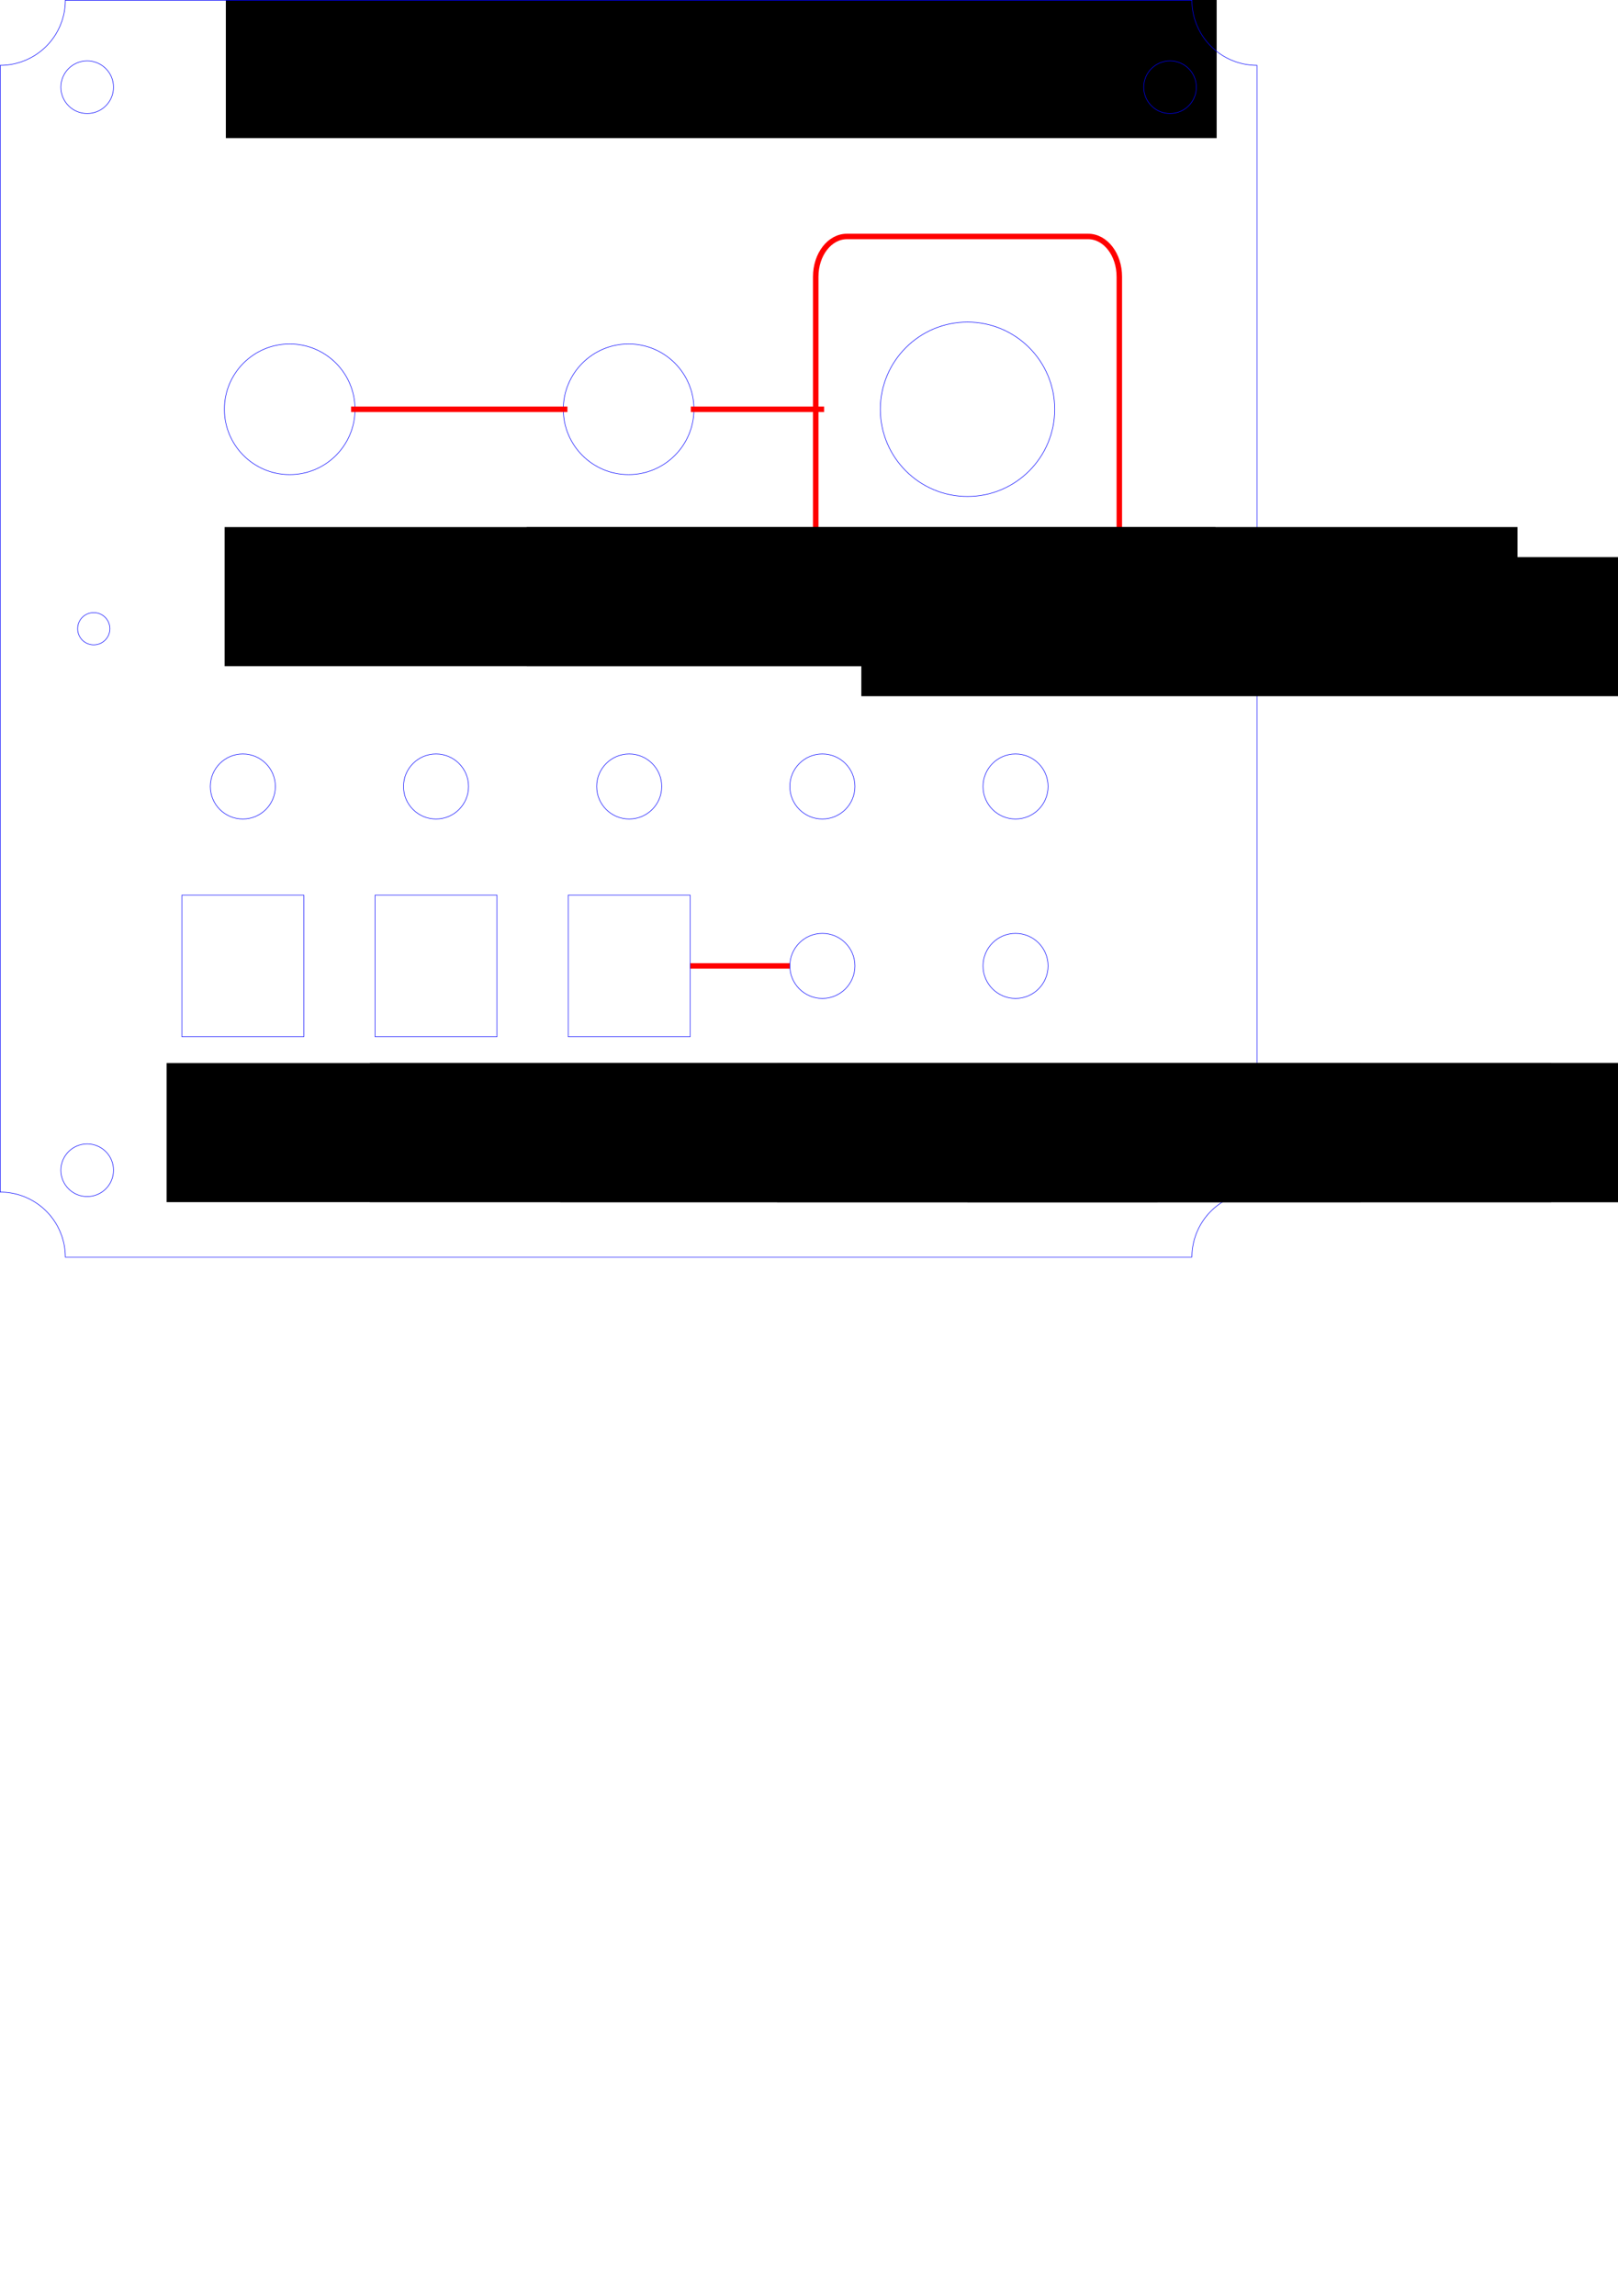 <?xml version="1.0" encoding="UTF-8" standalone="no"?>
<svg
   xmlns:dc="http://purl.org/dc/elements/1.1/"
   xmlns:cc="http://creativecommons.org/ns#"
   xmlns:rdf="http://www.w3.org/1999/02/22-rdf-syntax-ns#"
   xmlns:svg="http://www.w3.org/2000/svg"
   xmlns="http://www.w3.org/2000/svg"
   xmlns:sodipodi="http://sodipodi.sourceforge.net/DTD/sodipodi-0.dtd"
   xmlns:inkscape="http://www.inkscape.org/namespaces/inkscape"
   width="148mm"
   height="210mm"
   viewBox="0 0 148 210"
   version="1.1"
   id="svg8"
   inkscape:version="1.0.2-2 (e86c870879, 2021-01-15)"
   sodipodi:docname="Executive_Actions_Control_Module.svg">
  <defs
     id="defs2">
    <rect
       x="145.389"
       y="-153.356"
       width="47.89"
       height="16.272"
       id="rect975" />
    <rect
       x="145.389"
       y="-153.356"
       width="47.89"
       height="16.272"
       id="rect975-3" />
    <rect
       x="145.389"
       y="-153.356"
       width="47.89"
       height="16.272"
       id="rect988" />
    <rect
       x="145.389"
       y="-153.356"
       width="47.89"
       height="16.272"
       id="rect975-3-8" />
    <rect
       x="145.389"
       y="-153.356"
       width="47.89"
       height="16.272"
       id="rect1024" />
    <rect
       x="145.389"
       y="-153.356"
       width="47.89"
       height="16.272"
       id="rect975-3-2" />
    <rect
       x="145.389"
       y="-153.356"
       width="47.89"
       height="16.272"
       id="rect947" />
    <rect
       x="125.28"
       y="-133.777"
       width="42.995"
       height="13.097"
       id="rect1003-6-1-7-4-4-88" />
    <rect
       x="125.28"
       y="-133.777"
       width="42.995"
       height="13.097"
       id="rect1022" />
    <rect
       x="125.28"
       y="-133.777"
       width="42.995"
       height="13.097"
       id="rect1003-6-9-2-9-5-9-9" />
    <rect
       x="125.28"
       y="-133.777"
       width="42.995"
       height="13.097"
       id="rect1025" />
    <rect
       x="125.28"
       y="-133.777"
       width="42.995"
       height="13.097"
       id="rect1003-6-1-7-4-4-88-5" />
    <rect
       x="125.28"
       y="-133.777"
       width="42.995"
       height="13.097"
       id="rect1098" />
    <rect
       x="125.28"
       y="-133.777"
       width="42.995"
       height="13.097"
       id="rect1003-6-9-2-9-5-9-9-3" />
    <rect
       x="125.28"
       y="-133.777"
       width="42.995"
       height="13.097"
       id="rect1101" />
    <rect
       x="125.28"
       y="-133.777"
       width="42.995"
       height="13.097"
       id="rect1003-6-1-7-4-4-88-5-4" />
    <rect
       x="125.28"
       y="-133.777"
       width="42.995"
       height="13.097"
       id="rect1393" />
    <rect
       x="125.28"
       y="-133.777"
       width="42.995"
       height="13.097"
       id="rect1003-6-9-2-9-5-9-9-3-0" />
    <rect
       x="125.28"
       y="-133.777"
       width="42.995"
       height="13.097"
       id="rect1396" />
    <rect
       x="125.28"
       y="-133.777"
       width="42.995"
       height="13.097"
       id="rect1003-6-1-7-4-4-88-5-47" />
    <rect
       x="125.28"
       y="-133.777"
       width="42.995"
       height="13.097"
       id="rect1393-4" />
    <rect
       x="125.28"
       y="-133.777"
       width="42.995"
       height="13.097"
       id="rect1003-6-9-2-9-5-9-9-3-6" />
    <rect
       x="125.28"
       y="-133.777"
       width="42.995"
       height="13.097"
       id="rect1396-6" />
    <rect
       x="125.28"
       y="-133.777"
       width="42.995"
       height="13.097"
       id="rect1003-6-1-7-4-4-88-5-7" />
    <rect
       x="125.28"
       y="-133.777"
       width="42.995"
       height="13.097"
       id="rect1393-5" />
    <rect
       x="125.28"
       y="-133.777"
       width="42.995"
       height="13.097"
       id="rect1003-6-9-2-9-5-9-9-3-9" />
    <rect
       x="125.28"
       y="-133.777"
       width="42.995"
       height="13.097"
       id="rect1396-2" />
    <rect
       x="125.28"
       y="-133.777"
       width="42.995"
       height="13.097"
       id="rect1003-6-1-7-4-4-88-5-5" />
    <rect
       x="125.28"
       y="-133.777"
       width="42.995"
       height="13.097"
       id="rect1393-3" />
    <rect
       x="125.28"
       y="-133.777"
       width="42.995"
       height="13.097"
       id="rect1003-6-9-2-9-5-9-9-3-99" />
    <rect
       x="125.28"
       y="-133.777"
       width="42.995"
       height="13.097"
       id="rect1396-1" />
    <rect
       x="125.28"
       y="-133.777"
       width="42.995"
       height="13.097"
       id="rect1003-6-1-8" />
    <rect
       x="125.28"
       y="-133.777"
       width="42.995"
       height="13.097"
       id="rect1092" />
    <rect
       x="125.28"
       y="-133.777"
       width="42.995"
       height="13.097"
       id="rect1003-6-1-8-3" />
    <rect
       x="125.28"
       y="-133.777"
       width="42.995"
       height="13.097"
       id="rect1114" />
    <rect
       x="125.28"
       y="-133.777"
       width="42.995"
       height="13.097"
       id="rect1003-6-1-8-6" />
    <rect
       x="125.28"
       y="-133.777"
       width="42.995"
       height="13.097"
       id="rect1114-1" />
    <rect
       x="125.28"
       y="-133.777"
       width="42.995"
       height="13.097"
       id="rect1003-6-1-8-4" />
    <rect
       x="125.28"
       y="-133.777"
       width="42.995"
       height="13.097"
       id="rect1114-9" />
    <rect
       x="125.28"
       y="-133.777"
       width="42.995"
       height="13.097"
       id="rect1003-6-1-8-7" />
    <rect
       x="125.28"
       y="-133.777"
       width="42.995"
       height="13.097"
       id="rect1114-91" />
    <rect
       x="125.28"
       y="-133.777"
       width="42.995"
       height="13.097"
       id="rect1003-6-1-8-9" />
    <rect
       x="125.28"
       y="-133.777"
       width="42.995"
       height="13.097"
       id="rect1114-6" />
    <rect
       x="125.28"
       y="-133.777"
       width="42.995"
       height="13.097"
       id="rect1003-6-1-8-4-0" />
    <rect
       x="125.28"
       y="-133.777"
       width="42.995"
       height="13.097"
       id="rect1837" />
    <rect
       x="125.28"
       y="-133.777"
       width="42.995"
       height="13.097"
       id="rect1003-6-1-8-3-4" />
    <rect
       x="125.28"
       y="-133.777"
       width="42.995"
       height="13.097"
       id="rect1001" />
    <rect
       x="125.28"
       y="-133.777"
       width="42.995"
       height="13.097"
       id="rect1003-6-1-8-3-1" />
    <rect
       x="125.28"
       y="-133.777"
       width="42.995"
       height="13.097"
       id="rect1123" />
    <rect
       x="125.28"
       y="-133.777"
       width="42.995"
       height="13.097"
       id="rect1003-6-1-8-6-9" />
    <rect
       x="125.28"
       y="-133.777"
       width="42.995"
       height="13.097"
       id="rect1126" />
    <rect
       x="125.28"
       y="-133.777"
       width="42.995"
       height="13.097"
       id="rect1003-6-1-8-4-2" />
    <rect
       x="125.28"
       y="-133.777"
       width="42.995"
       height="13.097"
       id="rect1129" />
    <rect
       x="125.28"
       y="-133.777"
       width="42.995"
       height="13.097"
       id="rect1003-6-1-8-7-9" />
    <rect
       x="125.28"
       y="-133.777"
       width="42.995"
       height="13.097"
       id="rect1132" />
    <rect
       x="125.28"
       y="-133.777"
       width="42.995"
       height="13.097"
       id="rect1003-6-1-8-9-8" />
    <rect
       x="125.28"
       y="-133.777"
       width="42.995"
       height="13.097"
       id="rect1135" />
    <rect
       x="125.28"
       y="-133.777"
       width="42.995"
       height="13.097"
       id="rect1003-6-1-8-4-0-2" />
    <rect
       x="125.28"
       y="-133.777"
       width="42.995"
       height="13.097"
       id="rect1138" />
    <rect
       x="145.389"
       y="-153.356"
       width="47.89"
       height="16.272"
       id="rect975-2" />
    <rect
       x="145.389"
       y="-153.356"
       width="47.89"
       height="16.272"
       id="rect1589" />
    <rect
       x="145.389"
       y="-153.356"
       width="47.89"
       height="16.272"
       id="rect975-3-6" />
    <rect
       x="145.389"
       y="-153.356"
       width="47.89"
       height="16.272"
       id="rect1592" />
    <rect
       x="145.389"
       y="-153.356"
       width="47.89"
       height="16.272"
       id="rect975-3-8-6" />
    <rect
       x="145.389"
       y="-153.356"
       width="47.89"
       height="16.272"
       id="rect1595" />
    <rect
       x="125.28"
       y="-133.777"
       width="42.995"
       height="13.097"
       id="rect1003-6-1-8-3-0" />
    <rect
       x="125.28"
       y="-133.777"
       width="42.995"
       height="13.097"
       id="rect1598" />
    <rect
       x="125.28"
       y="-133.777"
       width="42.995"
       height="13.097"
       id="rect1003-6-1-8-6-3" />
    <rect
       x="125.28"
       y="-133.777"
       width="42.995"
       height="13.097"
       id="rect1601" />
    <rect
       x="125.28"
       y="-133.777"
       width="42.995"
       height="13.097"
       id="rect1003-6-1-8-4-07" />
    <rect
       x="125.28"
       y="-133.777"
       width="42.995"
       height="13.097"
       id="rect1604" />
    <rect
       x="125.28"
       y="-133.777"
       width="42.995"
       height="13.097"
       id="rect1003-6-1-8-7-6" />
    <rect
       x="125.28"
       y="-133.777"
       width="42.995"
       height="13.097"
       id="rect1607" />
    <rect
       x="125.28"
       y="-133.777"
       width="42.995"
       height="13.097"
       id="rect1003-6-1-8-9-4" />
    <rect
       x="125.28"
       y="-133.777"
       width="42.995"
       height="13.097"
       id="rect1610" />
    <rect
       x="125.28"
       y="-133.777"
       width="42.995"
       height="13.097"
       id="rect1003-6-1-8-4-0-0" />
    <rect
       x="125.28"
       y="-133.777"
       width="42.995"
       height="13.097"
       id="rect1613" />
    <rect
       x="125.28"
       y="-133.777"
       width="42.995"
       height="13.097"
       id="rect1003-6-1-8-9-9" />
    <rect
       x="125.28"
       y="-133.777"
       width="42.995"
       height="13.097"
       id="rect1767" />
    <rect
       x="145.389"
       y="-153.356"
       width="47.89"
       height="16.272"
       id="rect975-7" />
    <rect
       x="145.389"
       y="-153.356"
       width="47.89"
       height="16.272"
       id="rect1809" />
    <rect
       x="145.389"
       y="-153.356"
       width="47.89"
       height="16.272"
       id="rect975-3-7" />
    <rect
       x="145.389"
       y="-153.356"
       width="47.89"
       height="16.272"
       id="rect1812" />
    <rect
       x="145.389"
       y="-153.356"
       width="47.89"
       height="16.272"
       id="rect975-3-8-3" />
    <rect
       x="145.389"
       y="-153.356"
       width="47.89"
       height="16.272"
       id="rect1815" />
    <rect
       x="125.28"
       y="-133.777"
       width="42.995"
       height="13.097"
       id="rect1003-6-1-8-9-3" />
    <rect
       x="125.28"
       y="-133.777"
       width="42.995"
       height="13.097"
       id="rect1825" />
    <rect
       x="145.389"
       y="-153.356"
       width="47.89"
       height="16.272"
       id="rect975-4" />
    <rect
       x="145.389"
       y="-153.356"
       width="47.89"
       height="16.272"
       id="rect1014" />
    <rect
       x="145.389"
       y="-153.356"
       width="47.89"
       height="16.272"
       id="rect975-3-5" />
    <rect
       x="145.389"
       y="-153.356"
       width="47.89"
       height="16.272"
       id="rect1017" />
    <rect
       x="125.28"
       y="-133.777"
       width="42.995"
       height="13.097"
       id="rect1003-6-1-8-3-6" />
    <rect
       x="125.28"
       y="-133.777"
       width="42.995"
       height="13.097"
       id="rect1020" />
    <rect
       x="125.28"
       y="-133.777"
       width="42.995"
       height="13.097"
       id="rect1003-6-1-8-6-0" />
    <rect
       x="125.28"
       y="-133.777"
       width="42.995"
       height="13.097"
       id="rect1023" />
    <rect
       x="125.28"
       y="-133.777"
       width="42.995"
       height="13.097"
       id="rect1003-6-1-8-4-08" />
    <rect
       x="125.28"
       y="-133.777"
       width="42.995"
       height="13.097"
       id="rect1026" />
    <rect
       x="125.28"
       y="-133.777"
       width="42.995"
       height="13.097"
       id="rect1003-6-1-8-7-7" />
    <rect
       x="125.28"
       y="-133.777"
       width="42.995"
       height="13.097"
       id="rect1029" />
    <rect
       x="145.389"
       y="-153.356"
       width="47.89"
       height="16.272"
       id="rect975-3-8-3-0" />
    <rect
       x="145.389"
       y="-153.356"
       width="47.89"
       height="16.272"
       id="rect1032" />
    <rect
       x="125.28"
       y="-133.777"
       width="42.995"
       height="13.097"
       id="rect1003-6-1-8-9-3-6" />
    <rect
       x="125.28"
       y="-133.777"
       width="42.995"
       height="13.097"
       id="rect1035" />
  </defs>
  <sodipodi:namedview
     id="base"
     pagecolor="#ffffff"
     bordercolor="#666666"
     borderopacity="1.0"
     inkscape:pageopacity="0.0"
     inkscape:pageshadow="2"
     inkscape:zoom="1"
     inkscape:cx="-844.35535"
     inkscape:cy="254.21255"
     inkscape:document-units="mm"
     inkscape:current-layer="layer1"
     showgrid="false"
     showguides="false"
     inkscape:window-width="3840"
     inkscape:window-height="1537"
     inkscape:window-x="-8"
     inkscape:window-y="292"
     inkscape:window-maximized="1"
     inkscape:snap-text-baseline="true"
     inkscape:document-rotation="0"
     inkscape:snap-object-midpoints="true"
     inkscape:snap-global="true"
     inkscape:snap-intersection-paths="false"
     inkscape:object-paths="true">
    <inkscape:grid
       type="xygrid"
       id="grid19" />
  </sodipodi:namedview>
  <g
     inkscape:label="Layer 1"
     inkscape:groupmode="layer"
     id="layer1"
     transform="translate(0,351)">
    <g
       id="g1398">
      <flowRoot
         xml:space="preserve"
         id="flowRoot1756"
         style="font-style:normal;font-variant:normal;font-weight:normal;font-stretch:normal;font-size:40px;line-height:1.25;font-family:Tahoma;-inkscape-font-specification:'Tahoma, Normal';font-variant-ligatures:normal;font-variant-caps:normal;font-variant-numeric:normal;font-feature-settings:normal;text-align:start;letter-spacing:0px;word-spacing:0px;writing-mode:lr-tb;text-anchor:start;fill:#000000;fill-opacity:1;stroke:none;stroke-width:0;stroke-miterlimit:4;stroke-dasharray:none"
         transform="matrix(0.265,0,0,0.265,-54.072,-472.76)"><flowRegion
           id="flowRegion1758"
           style="font-style:normal;font-variant:normal;font-weight:normal;font-stretch:normal;font-size:40px;font-family:Tahoma;-inkscape-font-specification:'Tahoma, Normal';font-variant-ligatures:normal;font-variant-caps:normal;font-variant-numeric:normal;font-feature-settings:normal;text-align:start;writing-mode:lr-tb;text-anchor:start;stroke-width:0;stroke-miterlimit:4;stroke-dasharray:none"><rect
             id="rect1760"
             width="342"
             height="48"
             x="282"
             y="459.134"
             style="font-style:normal;font-variant:normal;font-weight:normal;font-stretch:normal;font-size:40px;font-family:Tahoma;-inkscape-font-specification:'Tahoma, Normal';font-variant-ligatures:normal;font-variant-caps:normal;font-variant-numeric:normal;font-feature-settings:normal;text-align:start;writing-mode:lr-tb;text-anchor:start;stroke-width:0;stroke-miterlimit:4;stroke-dasharray:none" /></flowRegion><flowPara
           id="flowPara1762"
           style="font-style:normal;font-variant:normal;font-weight:normal;font-stretch:normal;font-size:29.333px;font-family:Tahoma;-inkscape-font-specification:'Tahoma, Normal';font-variant-ligatures:normal;font-variant-caps:normal;font-variant-numeric:normal;font-feature-settings:normal;text-align:start;writing-mode:lr-tb;text-anchor:start;fill:#ff0000;stroke-width:0;stroke-miterlimit:4;stroke-dasharray:none">EXECUTIVE ACTIONS</flowPara></flowRoot>
      <circle
         style="display:inline;fill:none;fill-opacity:1;stroke:#0000ff;stroke-width:0.05;stroke-linejoin:miter;stroke-miterlimit:4;stroke-dasharray:none"
         id="path903-0-7"
         cx="26.5"
         cy="-313.569"
         r="5.975" />
      <circle
         style="display:inline;fill:none;fill-opacity:1;stroke:#0000ff;stroke-width:0.05;stroke-linejoin:miter;stroke-miterlimit:4;stroke-dasharray:none"
         id="path903-0-7-1"
         cx="57.5"
         cy="-313.569"
         r="5.975" />
      <path
         style="display:inline;fill:none;stroke:#ff0000;stroke-width:0.5;stroke-miterlimit:4;stroke-dasharray:none"
         d="m 32.113,-313.569 c 0.975,0 19.789,0 19.789,0 z"
         id="path995" />
      <path
         style="display:inline;fill:none;stroke:#ff0000;stroke-width:0.5;stroke-miterlimit:4;stroke-dasharray:none"
         d="m 63.19,-313.569 c 0.601,0 12.193,0 12.193,0 z"
         id="path993" />
      <path
         id="rect1958-6-0-7-45"
         style="display:inline;fill:none;fill-opacity:1;stroke:#0000ff;stroke-width:0.05;stroke-linejoin:miter;stroke-miterlimit:4;stroke-dasharray:none"
         d="m 5.975,-350.975 a 5.95,5.95 0 0 1 -5.951,5.95 v 103.05 a 5.95,5.95 0 0 1 5.951,5.95 h 103.05 a 5.95,5.95 0 0 1 5.951,-5.95 v -103.05 a 5.95,5.95 0 0 1 -5.951,-5.95 z" />
      <rect
         style="display:inline;fill:none;fill-opacity:1;stroke:#0000ff;stroke-width:0.05;stroke-linejoin:miter;stroke-miterlimit:4;stroke-dasharray:none"
         id="rect1958-6-9-4"
         width="11.15"
         height="12.95"
         x="-27.789"
         y="256.186"
         transform="scale(-1)" />
      <rect
         style="display:inline;fill:none;fill-opacity:1;stroke:#0000ff;stroke-width:0.05;stroke-linejoin:miter;stroke-miterlimit:4;stroke-dasharray:none"
         id="rect1958-6-9-4-1"
         width="11.15"
         height="12.95"
         x="-45.459"
         y="256.186"
         transform="scale(-1)" />
      <path
         style="display:inline;fill:none;stroke:#ff0000;stroke-width:0.5;stroke-miterlimit:4;stroke-dasharray:none"
         d="m 72.248,-262.662 c -0.449,0 -9.12,0 -9.12,0 z"
         id="path995-1-3-1" />
      <circle
         style="display:inline;fill:none;fill-opacity:1;stroke:#0000ff;stroke-width:0.05;stroke-linejoin:miter;stroke-miterlimit:4;stroke-dasharray:none"
         id="path903-0-7-1-0-7"
         cx="88.5"
         cy="-313.569"
         r="7.975" />
      <path
         style="display:inline;fill:none;stroke:#ff0000;stroke-width:0.5;stroke-miterlimit:4;stroke-dasharray:none"
         d="m 77.47,-329.374 h 22.061 c 1.581,0 2.854,1.641 2.854,3.68 v 30.058 c 0,2.039 -1.273,3.68 -2.854,3.68 h -22.061 c -1.581,0 -2.854,-1.641 -2.854,-3.68 v -30.058 c 0,-2.039 1.273,-3.68 2.854,-3.68 z"
         id="rect876-0-6" />
      <g
         id="g1481"
         transform="translate(-125.175,-140.622)">
        <circle
           style="display:inline;fill:none;fill-opacity:1;stroke:#0000ff;stroke-width:0.05;stroke-linejoin:miter;stroke-miterlimit:4;stroke-dasharray:none"
           id="path1776-4-3-2"
           cx="138.449"
           cy="147.388"
           r="2.975"
           transform="rotate(-90)" />
        <circle
           style="display:inline;fill:none;fill-opacity:1;stroke:#0000ff;stroke-width:0.05;stroke-linejoin:miter;stroke-miterlimit:4;stroke-dasharray:none"
           id="path1776-4-3-2-9"
           cx="138.449"
           cy="165.058"
           r="2.975"
           transform="rotate(-90)" />
        <circle
           style="display:inline;fill:none;fill-opacity:1;stroke:#0000ff;stroke-width:0.05;stroke-linejoin:miter;stroke-miterlimit:4;stroke-dasharray:none"
           id="path1776-4-3-2-9-1"
           cx="138.449"
           cy="182.728"
           r="2.975"
           transform="rotate(-90)" />
        <circle
           style="display:inline;fill:none;fill-opacity:1;stroke:#0000ff;stroke-width:0.05;stroke-linejoin:miter;stroke-miterlimit:4;stroke-dasharray:none"
           id="path1776-4-3-2-9-6"
           cx="138.449"
           cy="200.398"
           r="2.975"
           transform="rotate(-90)" />
        <circle
           style="display:inline;fill:none;fill-opacity:1;stroke:#0000ff;stroke-width:0.05;stroke-linejoin:miter;stroke-miterlimit:4;stroke-dasharray:none"
           id="path1776-4-3-2-9-4"
           cx="138.449"
           cy="218.068"
           r="2.975"
           transform="rotate(-90)" />
      </g>
      <circle
         r="2.975"
         cy="-262.662"
         cx="75.223"
         id="path1776-4-3-22"
         style="display:inline;fill:none;fill-opacity:1;stroke:#0000ff;stroke-width:0.05;stroke-linejoin:miter;stroke-miterlimit:4;stroke-dasharray:none" />
      <circle
         r="2.975"
         cy="-262.662"
         cx="92.893"
         id="path1776-4-3-22-0"
         style="display:inline;fill:none;fill-opacity:1;stroke:#0000ff;stroke-width:0.05;stroke-linejoin:miter;stroke-miterlimit:4;stroke-dasharray:none" />
      <rect
         style="display:inline;fill:none;fill-opacity:1;stroke:#0000ff;stroke-width:0.05;stroke-linejoin:miter;stroke-miterlimit:4;stroke-dasharray:none"
         id="rect1958-6-9-4-4-4"
         width="11.15"
         height="12.95"
         x="-63.128"
         y="256.186"
         transform="scale(-1)" />
      <circle
         style="display:inline;fill:none;fill-opacity:1;stroke:#0000ff;stroke-width:0.05;stroke-linejoin:miter;stroke-miterlimit:4;stroke-dasharray:none"
         id="path903-9-5-1"
         cx="106.425"
         cy="-293.5"
         r="1.475" />
      <circle
         style="display:inline;fill:none;fill-opacity:1;stroke:#0000ff;stroke-width:0.05;stroke-linejoin:miter;stroke-miterlimit:4;stroke-dasharray:none"
         id="path903-9-5-1-1"
         cx="8.575"
         cy="-293.5"
         r="1.475" />
      <g
         id="g1383"
         transform="translate(-178.773,21.781)"
         style="display:inline">
        <circle
           style="display:inline;fill:none;fill-opacity:1;stroke:#0000ff;stroke-width:0.05;stroke-linejoin:miter;stroke-miterlimit:4;stroke-dasharray:none"
           id="path1776-4-3-1-7-4-6-8-5-7-2-4-0-1"
           cx="-186.748"
           cy="364.806"
           transform="scale(-1)"
           r="2.408" />
        <circle
           style="display:inline;fill:none;fill-opacity:1;stroke:#0000ff;stroke-width:0.05;stroke-linejoin:miter;stroke-miterlimit:4;stroke-dasharray:none"
           id="path1776-4-3-1-7-4-6-8-5-7-2-4-8-9-0"
           cx="-285.798"
           cy="364.806"
           transform="scale(-1)"
           r="2.408" />
        <circle
           style="display:inline;fill:none;fill-opacity:1;stroke:#0000ff;stroke-width:0.05;stroke-linejoin:miter;stroke-miterlimit:4;stroke-dasharray:none"
           id="path1776-4-3-1-7-4-6-8-5-7-2-4-2-7-3"
           cx="-285.798"
           cy="265.756"
           transform="scale(-1)"
           r="2.408" />
        <circle
           style="display:inline;fill:none;fill-opacity:1;stroke:#0000ff;stroke-width:0.05;stroke-linejoin:miter;stroke-miterlimit:4;stroke-dasharray:none"
           id="path1776-4-3-1-7-4-6-8-5-7-2-4-7-8-7"
           cx="-186.748"
           cy="265.756"
           transform="scale(-1)"
           r="2.408" />
      </g>
      <flowRoot
         xml:space="preserve"
         id="flowRoot1756-9"
         style="font-style:normal;font-variant:normal;font-weight:normal;font-stretch:normal;font-size:24px;line-height:1.25;font-family:Tahoma;-inkscape-font-specification:'Tahoma, Normal';font-variant-ligatures:normal;font-variant-caps:normal;font-variant-numeric:normal;font-variant-east-asian:normal;text-align:start;letter-spacing:0px;word-spacing:0px;writing-mode:lr-tb;text-anchor:start;fill:#000000;fill-opacity:1;stroke:none;stroke-width:0;stroke-miterlimit:4;stroke-dasharray:none"
         transform="matrix(0.265,0,0,0.265,4.056,-421.72)"><flowRegion
           id="flowRegion1758-7"
           style="font-style:normal;font-variant:normal;font-weight:normal;font-stretch:normal;font-size:24px;font-family:Tahoma;-inkscape-font-specification:'Tahoma, Normal';font-variant-ligatures:normal;font-variant-caps:normal;font-variant-numeric:normal;font-variant-east-asian:normal;text-align:start;writing-mode:lr-tb;text-anchor:start;stroke-width:0;stroke-miterlimit:4;stroke-dasharray:none"><rect
             id="rect1760-4"
             width="342"
             height="48"
             x="282"
             y="459.134"
             style="font-style:normal;font-variant:normal;font-weight:normal;font-stretch:normal;font-size:24px;font-family:Tahoma;-inkscape-font-specification:'Tahoma, Normal';font-variant-ligatures:normal;font-variant-caps:normal;font-variant-numeric:normal;text-align:start;writing-mode:lr-tb;text-anchor:start;stroke-width:0;stroke-miterlimit:4;stroke-dasharray:none;font-variant-east-asian:normal;" /></flowRegion><flowPara
           style="font-style:normal;font-variant:normal;font-weight:normal;font-stretch:normal;font-size:24px;font-family:Tahoma;-inkscape-font-specification:'Tahoma, Normal';font-variant-ligatures:normal;font-variant-caps:normal;font-variant-numeric:normal;font-variant-east-asian:normal;text-align:start;writing-mode:lr-tb;text-anchor:start;fill:#ff0000;stroke-width:0;stroke-miterlimit:4;stroke-dasharray:none"
           id="flowPara1093">ABORT</flowPara></flowRoot>
      <flowRoot
         xml:space="preserve"
         id="flowRoot1756-9-2"
         style="font-style:normal;font-variant:normal;font-weight:normal;font-stretch:normal;font-size:24px;line-height:1.25;font-family:Tahoma;-inkscape-font-specification:'Tahoma, Normal';font-variant-ligatures:normal;font-variant-caps:normal;font-variant-numeric:normal;font-variant-east-asian:normal;text-align:start;letter-spacing:0px;word-spacing:0px;writing-mode:lr-tb;text-anchor:start;fill:#000000;fill-opacity:1;stroke:none;stroke-width:0;stroke-miterlimit:4;stroke-dasharray:none"
         transform="matrix(0.265,0,0,0.265,-26.555,-424.467)"><flowRegion
           id="flowRegion1758-7-2"
           style="font-style:normal;font-variant:normal;font-weight:normal;font-stretch:normal;font-size:24px;font-family:Tahoma;-inkscape-font-specification:'Tahoma, Normal';font-variant-ligatures:normal;font-variant-caps:normal;font-variant-numeric:normal;font-variant-east-asian:normal;text-align:start;writing-mode:lr-tb;text-anchor:start;stroke-width:0;stroke-miterlimit:4;stroke-dasharray:none"><rect
             id="rect1760-4-2"
             width="342"
             height="48"
             x="282"
             y="459.134"
             style="font-style:normal;font-variant:normal;font-weight:normal;font-stretch:normal;font-size:24px;font-family:Tahoma;-inkscape-font-specification:'Tahoma, Normal';font-variant-ligatures:normal;font-variant-caps:normal;font-variant-numeric:normal;text-align:start;writing-mode:lr-tb;text-anchor:start;stroke-width:0;stroke-miterlimit:4;stroke-dasharray:none;font-variant-east-asian:normal;" /></flowRegion><flowPara
           style="font-style:normal;font-variant:normal;font-weight:normal;font-stretch:normal;font-size:24px;font-family:Tahoma;-inkscape-font-specification:'Tahoma, Normal';font-variant-ligatures:normal;font-variant-caps:normal;font-variant-numeric:normal;font-variant-east-asian:normal;text-align:start;writing-mode:lr-tb;text-anchor:start;fill:#ff0000;stroke-width:0;stroke-miterlimit:4;stroke-dasharray:none"
           id="flowPara1093-1">STAGE</flowPara></flowRoot>
      <flowRoot
         xml:space="preserve"
         id="flowRoot1756-9-2-2"
         style="font-style:normal;font-variant:normal;font-weight:normal;font-stretch:normal;font-size:24px;line-height:1.25;font-family:Tahoma;-inkscape-font-specification:'Tahoma, Normal';font-variant-ligatures:normal;font-variant-caps:normal;font-variant-numeric:normal;font-variant-east-asian:normal;text-align:start;letter-spacing:0px;word-spacing:0px;writing-mode:lr-tb;text-anchor:start;fill:#000000;fill-opacity:1;stroke:none;stroke-width:0;stroke-miterlimit:4;stroke-dasharray:none"
         transform="matrix(0.265,0,0,0.265,-54.183,-424.464)"><flowRegion
           id="flowRegion1758-7-2-7"
           style="font-style:normal;font-variant:normal;font-weight:normal;font-stretch:normal;font-size:24px;font-family:Tahoma;-inkscape-font-specification:'Tahoma, Normal';font-variant-ligatures:normal;font-variant-caps:normal;font-variant-numeric:normal;font-variant-east-asian:normal;text-align:start;writing-mode:lr-tb;text-anchor:start;stroke-width:0;stroke-miterlimit:4;stroke-dasharray:none"><rect
             id="rect1760-4-2-1"
             width="342"
             height="48"
             x="282"
             y="459.134"
             style="font-style:normal;font-variant:normal;font-weight:normal;font-stretch:normal;font-size:24px;font-family:Tahoma;-inkscape-font-specification:'Tahoma, Normal';font-variant-ligatures:normal;font-variant-caps:normal;font-variant-numeric:normal;text-align:start;writing-mode:lr-tb;text-anchor:start;stroke-width:0;stroke-miterlimit:4;stroke-dasharray:none;font-variant-east-asian:normal;" /></flowRegion><flowPara
           style="font-style:normal;font-variant:normal;font-weight:normal;font-stretch:normal;font-size:24px;font-family:Tahoma;-inkscape-font-specification:'Tahoma, Normal';font-variant-ligatures:normal;font-variant-caps:normal;font-variant-numeric:normal;font-variant-east-asian:normal;text-align:start;writing-mode:lr-tb;text-anchor:start;fill:#ff0000;stroke-width:0;stroke-miterlimit:4;stroke-dasharray:none"
           id="flowPara1093-1-0">ARM</flowPara></flowRoot>
      <flowRoot
         xml:space="preserve"
         id="flowRoot1756-9-2-2-0"
         style="font-style:normal;font-variant:normal;font-weight:normal;font-stretch:normal;font-size:18.667px;line-height:1.25;font-family:Tahoma;-inkscape-font-specification:'Tahoma, Normal';font-variant-ligatures:normal;font-variant-caps:normal;font-variant-numeric:normal;font-variant-east-asian:normal;text-align:start;letter-spacing:0px;word-spacing:0px;writing-mode:lr-tb;text-anchor:start;fill:#000000;fill-opacity:1;stroke:none;stroke-width:0;stroke-miterlimit:4;stroke-dasharray:none"
         transform="matrix(0.265,0,0,0.265,-59.49,-375.446)"><flowRegion
           id="flowRegion1758-7-2-7-9"
           style="font-style:normal;font-variant:normal;font-weight:normal;font-stretch:normal;font-size:18.667px;font-family:Tahoma;-inkscape-font-specification:'Tahoma, Normal';font-variant-ligatures:normal;font-variant-caps:normal;font-variant-numeric:normal;font-variant-east-asian:normal;text-align:start;writing-mode:lr-tb;text-anchor:start;stroke-width:0;stroke-miterlimit:4;stroke-dasharray:none"><rect
             id="rect1760-4-2-1-1"
             width="342"
             height="48"
             x="282"
             y="459.134"
             style="font-style:normal;font-variant:normal;font-weight:normal;font-stretch:normal;font-size:18.667px;font-family:Tahoma;-inkscape-font-specification:'Tahoma, Normal';font-variant-ligatures:normal;font-variant-caps:normal;font-variant-numeric:normal;text-align:start;writing-mode:lr-tb;text-anchor:start;stroke-width:0;stroke-miterlimit:4;stroke-dasharray:none;font-variant-east-asian:normal;" /></flowRegion><flowPara
           style="font-style:normal;font-variant:normal;font-weight:normal;font-stretch:normal;font-size:18.667px;font-family:Tahoma;-inkscape-font-specification:'Tahoma, Normal';font-variant-ligatures:normal;font-variant-caps:normal;font-variant-numeric:normal;font-variant-east-asian:normal;text-align:start;writing-mode:lr-tb;text-anchor:start;fill:#ff0000;stroke-width:0;stroke-miterlimit:4;stroke-dasharray:none"
           id="flowPara1093-1-0-9">LIGHT</flowPara></flowRoot>
      <flowRoot
         xml:space="preserve"
         id="flowRoot1756-9-2-2-0-2"
         style="font-style:normal;font-variant:normal;font-weight:normal;font-stretch:normal;font-size:18.667px;line-height:1.25;font-family:Tahoma;-inkscape-font-specification:'Tahoma, Normal';font-variant-ligatures:normal;font-variant-caps:normal;font-variant-numeric:normal;font-variant-east-asian:normal;text-align:start;letter-spacing:0px;word-spacing:0px;writing-mode:lr-tb;text-anchor:start;fill:#000000;fill-opacity:1;stroke:none;stroke-width:0;stroke-miterlimit:4;stroke-dasharray:none"
         transform="matrix(0.265,0,0,0.265,-40.895,-375.446)"><flowRegion
           id="flowRegion1758-7-2-7-9-2"
           style="font-style:normal;font-variant:normal;font-weight:normal;font-stretch:normal;font-size:18.667px;font-family:Tahoma;-inkscape-font-specification:'Tahoma, Normal';font-variant-ligatures:normal;font-variant-caps:normal;font-variant-numeric:normal;font-variant-east-asian:normal;text-align:start;writing-mode:lr-tb;text-anchor:start;stroke-width:0;stroke-miterlimit:4;stroke-dasharray:none"><rect
             id="rect1760-4-2-1-1-2"
             width="342"
             height="48"
             x="282"
             y="459.134"
             style="font-style:normal;font-variant:normal;font-weight:normal;font-stretch:normal;font-size:18.667px;font-family:Tahoma;-inkscape-font-specification:'Tahoma, Normal';font-variant-ligatures:normal;font-variant-caps:normal;font-variant-numeric:normal;text-align:start;writing-mode:lr-tb;text-anchor:start;stroke-width:0;stroke-miterlimit:4;stroke-dasharray:none;font-variant-east-asian:normal;" /></flowRegion><flowPara
           style="font-style:normal;font-variant:normal;font-weight:normal;font-stretch:normal;font-size:18.667px;font-family:Tahoma;-inkscape-font-specification:'Tahoma, Normal';font-variant-ligatures:normal;font-variant-caps:normal;font-variant-numeric:normal;font-variant-east-asian:normal;text-align:start;writing-mode:lr-tb;text-anchor:start;fill:#ff0000;stroke-width:0;stroke-miterlimit:4;stroke-dasharray:none"
           id="flowPara1093-1-0-9-9">GEAR</flowPara><flowPara
           style="font-style:normal;font-variant:normal;font-weight:normal;font-stretch:normal;font-size:18.667px;font-family:Tahoma;-inkscape-font-specification:'Tahoma, Normal';font-variant-ligatures:normal;font-variant-caps:normal;font-variant-numeric:normal;font-variant-east-asian:normal;text-align:start;writing-mode:lr-tb;text-anchor:start;fill:#ff0000;stroke-width:0;stroke-miterlimit:4;stroke-dasharray:none"
           id="flowPara1231" /></flowRoot>
      <flowRoot
         xml:space="preserve"
         id="flowRoot1756-9-2-2-0-2-8"
         style="font-style:normal;font-variant:normal;font-weight:normal;font-stretch:normal;font-size:18.667px;line-height:1.25;font-family:Tahoma;-inkscape-font-specification:'Tahoma, Normal';font-variant-ligatures:normal;font-variant-caps:normal;font-variant-numeric:normal;font-variant-east-asian:normal;text-align:start;letter-spacing:0px;word-spacing:0px;writing-mode:lr-tb;text-anchor:start;fill:#000000;fill-opacity:1;stroke:none;stroke-width:0;stroke-miterlimit:4;stroke-dasharray:none"
         transform="matrix(0.265,0,0,0.265,-23.482,-375.444)"><flowRegion
           id="flowRegion1758-7-2-7-9-2-7"
           style="font-style:normal;font-variant:normal;font-weight:normal;font-stretch:normal;font-size:18.667px;font-family:Tahoma;-inkscape-font-specification:'Tahoma, Normal';font-variant-ligatures:normal;font-variant-caps:normal;font-variant-numeric:normal;font-variant-east-asian:normal;text-align:start;writing-mode:lr-tb;text-anchor:start;stroke-width:0;stroke-miterlimit:4;stroke-dasharray:none"><rect
             id="rect1760-4-2-1-1-2-5"
             width="342"
             height="48"
             x="282"
             y="459.134"
             style="font-style:normal;font-variant:normal;font-weight:normal;font-stretch:normal;font-size:18.667px;font-family:Tahoma;-inkscape-font-specification:'Tahoma, Normal';font-variant-ligatures:normal;font-variant-caps:normal;font-variant-numeric:normal;text-align:start;writing-mode:lr-tb;text-anchor:start;stroke-width:0;stroke-miterlimit:4;stroke-dasharray:none;font-variant-east-asian:normal;" /></flowRegion><flowPara
           style="font-style:normal;font-variant:normal;font-weight:normal;font-stretch:normal;font-size:18.667px;font-family:Tahoma;-inkscape-font-specification:'Tahoma, Normal';font-variant-ligatures:normal;font-variant-caps:normal;font-variant-numeric:normal;font-variant-east-asian:normal;text-align:start;writing-mode:lr-tb;text-anchor:start;fill:#ff0000;stroke-width:0;stroke-miterlimit:4;stroke-dasharray:none"
           id="flowPara1231-4">HOLD</flowPara></flowRoot>
      <flowRoot
         xml:space="preserve"
         id="flowRoot1756-9-2-2-0-2-8-7"
         style="font-style:normal;font-variant:normal;font-weight:normal;font-stretch:normal;font-size:18.667px;line-height:1.25;font-family:Tahoma;-inkscape-font-specification:'Tahoma, Normal';font-variant-ligatures:normal;font-variant-caps:normal;font-variant-numeric:normal;font-variant-east-asian:normal;text-align:start;letter-spacing:0px;word-spacing:0px;writing-mode:lr-tb;text-anchor:start;fill:#000000;fill-opacity:1;stroke:none;stroke-width:0;stroke-miterlimit:4;stroke-dasharray:none"
         transform="matrix(0.265,0,0,0.265,-3.653,-375.444)"><flowRegion
           id="flowRegion1758-7-2-7-9-2-7-2"
           style="font-style:normal;font-variant:normal;font-weight:normal;font-stretch:normal;font-size:18.667px;font-family:Tahoma;-inkscape-font-specification:'Tahoma, Normal';font-variant-ligatures:normal;font-variant-caps:normal;font-variant-numeric:normal;font-variant-east-asian:normal;text-align:start;writing-mode:lr-tb;text-anchor:start;stroke-width:0;stroke-miterlimit:4;stroke-dasharray:none"><rect
             id="rect1760-4-2-1-1-2-5-0"
             width="342"
             height="48"
             x="282"
             y="459.134"
             style="font-style:normal;font-variant:normal;font-weight:normal;font-stretch:normal;font-size:18.667px;font-family:Tahoma;-inkscape-font-specification:'Tahoma, Normal';font-variant-ligatures:normal;font-variant-caps:normal;font-variant-numeric:normal;text-align:start;writing-mode:lr-tb;text-anchor:start;stroke-width:0;stroke-miterlimit:4;stroke-dasharray:none;font-variant-east-asian:normal;" /></flowRegion><flowPara
           style="font-style:normal;font-variant:normal;font-weight:normal;font-stretch:normal;font-size:18.667px;font-family:Tahoma;-inkscape-font-specification:'Tahoma, Normal';font-variant-ligatures:normal;font-variant-caps:normal;font-variant-numeric:normal;font-variant-east-asian:normal;text-align:start;writing-mode:lr-tb;text-anchor:start;fill:#ff0000;stroke-width:0;stroke-miterlimit:4;stroke-dasharray:none"
           id="flowPara1231-4-7">SAS</flowPara></flowRoot>
      <flowRoot
         xml:space="preserve"
         id="flowRoot1756-9-2-2-0-2-8-7-3"
         style="font-style:normal;font-variant:normal;font-weight:normal;font-stretch:normal;font-size:18.667px;line-height:1.25;font-family:Tahoma;-inkscape-font-specification:'Tahoma, Normal';font-variant-ligatures:normal;font-variant-caps:normal;font-variant-numeric:normal;font-variant-east-asian:normal;text-align:start;letter-spacing:0px;word-spacing:0px;writing-mode:lr-tb;text-anchor:start;fill:#000000;fill-opacity:1;stroke:none;stroke-width:0;stroke-miterlimit:4;stroke-dasharray:none"
         transform="matrix(0.265,0,0,0.265,13.769,-375.444)"><flowRegion
           id="flowRegion1758-7-2-7-9-2-7-2-4"
           style="font-style:normal;font-variant:normal;font-weight:normal;font-stretch:normal;font-size:18.667px;font-family:Tahoma;-inkscape-font-specification:'Tahoma, Normal';font-variant-ligatures:normal;font-variant-caps:normal;font-variant-numeric:normal;font-variant-east-asian:normal;text-align:start;writing-mode:lr-tb;text-anchor:start;stroke-width:0;stroke-miterlimit:4;stroke-dasharray:none"><rect
             id="rect1760-4-2-1-1-2-5-0-1"
             width="342"
             height="48"
             x="282"
             y="459.134"
             style="font-style:normal;font-variant:normal;font-weight:normal;font-stretch:normal;font-size:18.667px;font-family:Tahoma;-inkscape-font-specification:'Tahoma, Normal';font-variant-ligatures:normal;font-variant-caps:normal;font-variant-numeric:normal;text-align:start;writing-mode:lr-tb;text-anchor:start;stroke-width:0;stroke-miterlimit:4;stroke-dasharray:none;font-variant-east-asian:normal;" /></flowRegion><flowPara
           style="font-style:normal;font-variant:normal;font-weight:normal;font-stretch:normal;font-size:18.667px;font-family:Tahoma;-inkscape-font-specification:'Tahoma, Normal';font-variant-ligatures:normal;font-variant-caps:normal;font-variant-numeric:normal;font-variant-east-asian:normal;text-align:start;writing-mode:lr-tb;text-anchor:start;fill:#ff0000;stroke-width:0;stroke-miterlimit:4;stroke-dasharray:none"
           id="flowPara1231-4-7-0">RCS</flowPara></flowRoot>
    </g>
  </g>
</svg>
